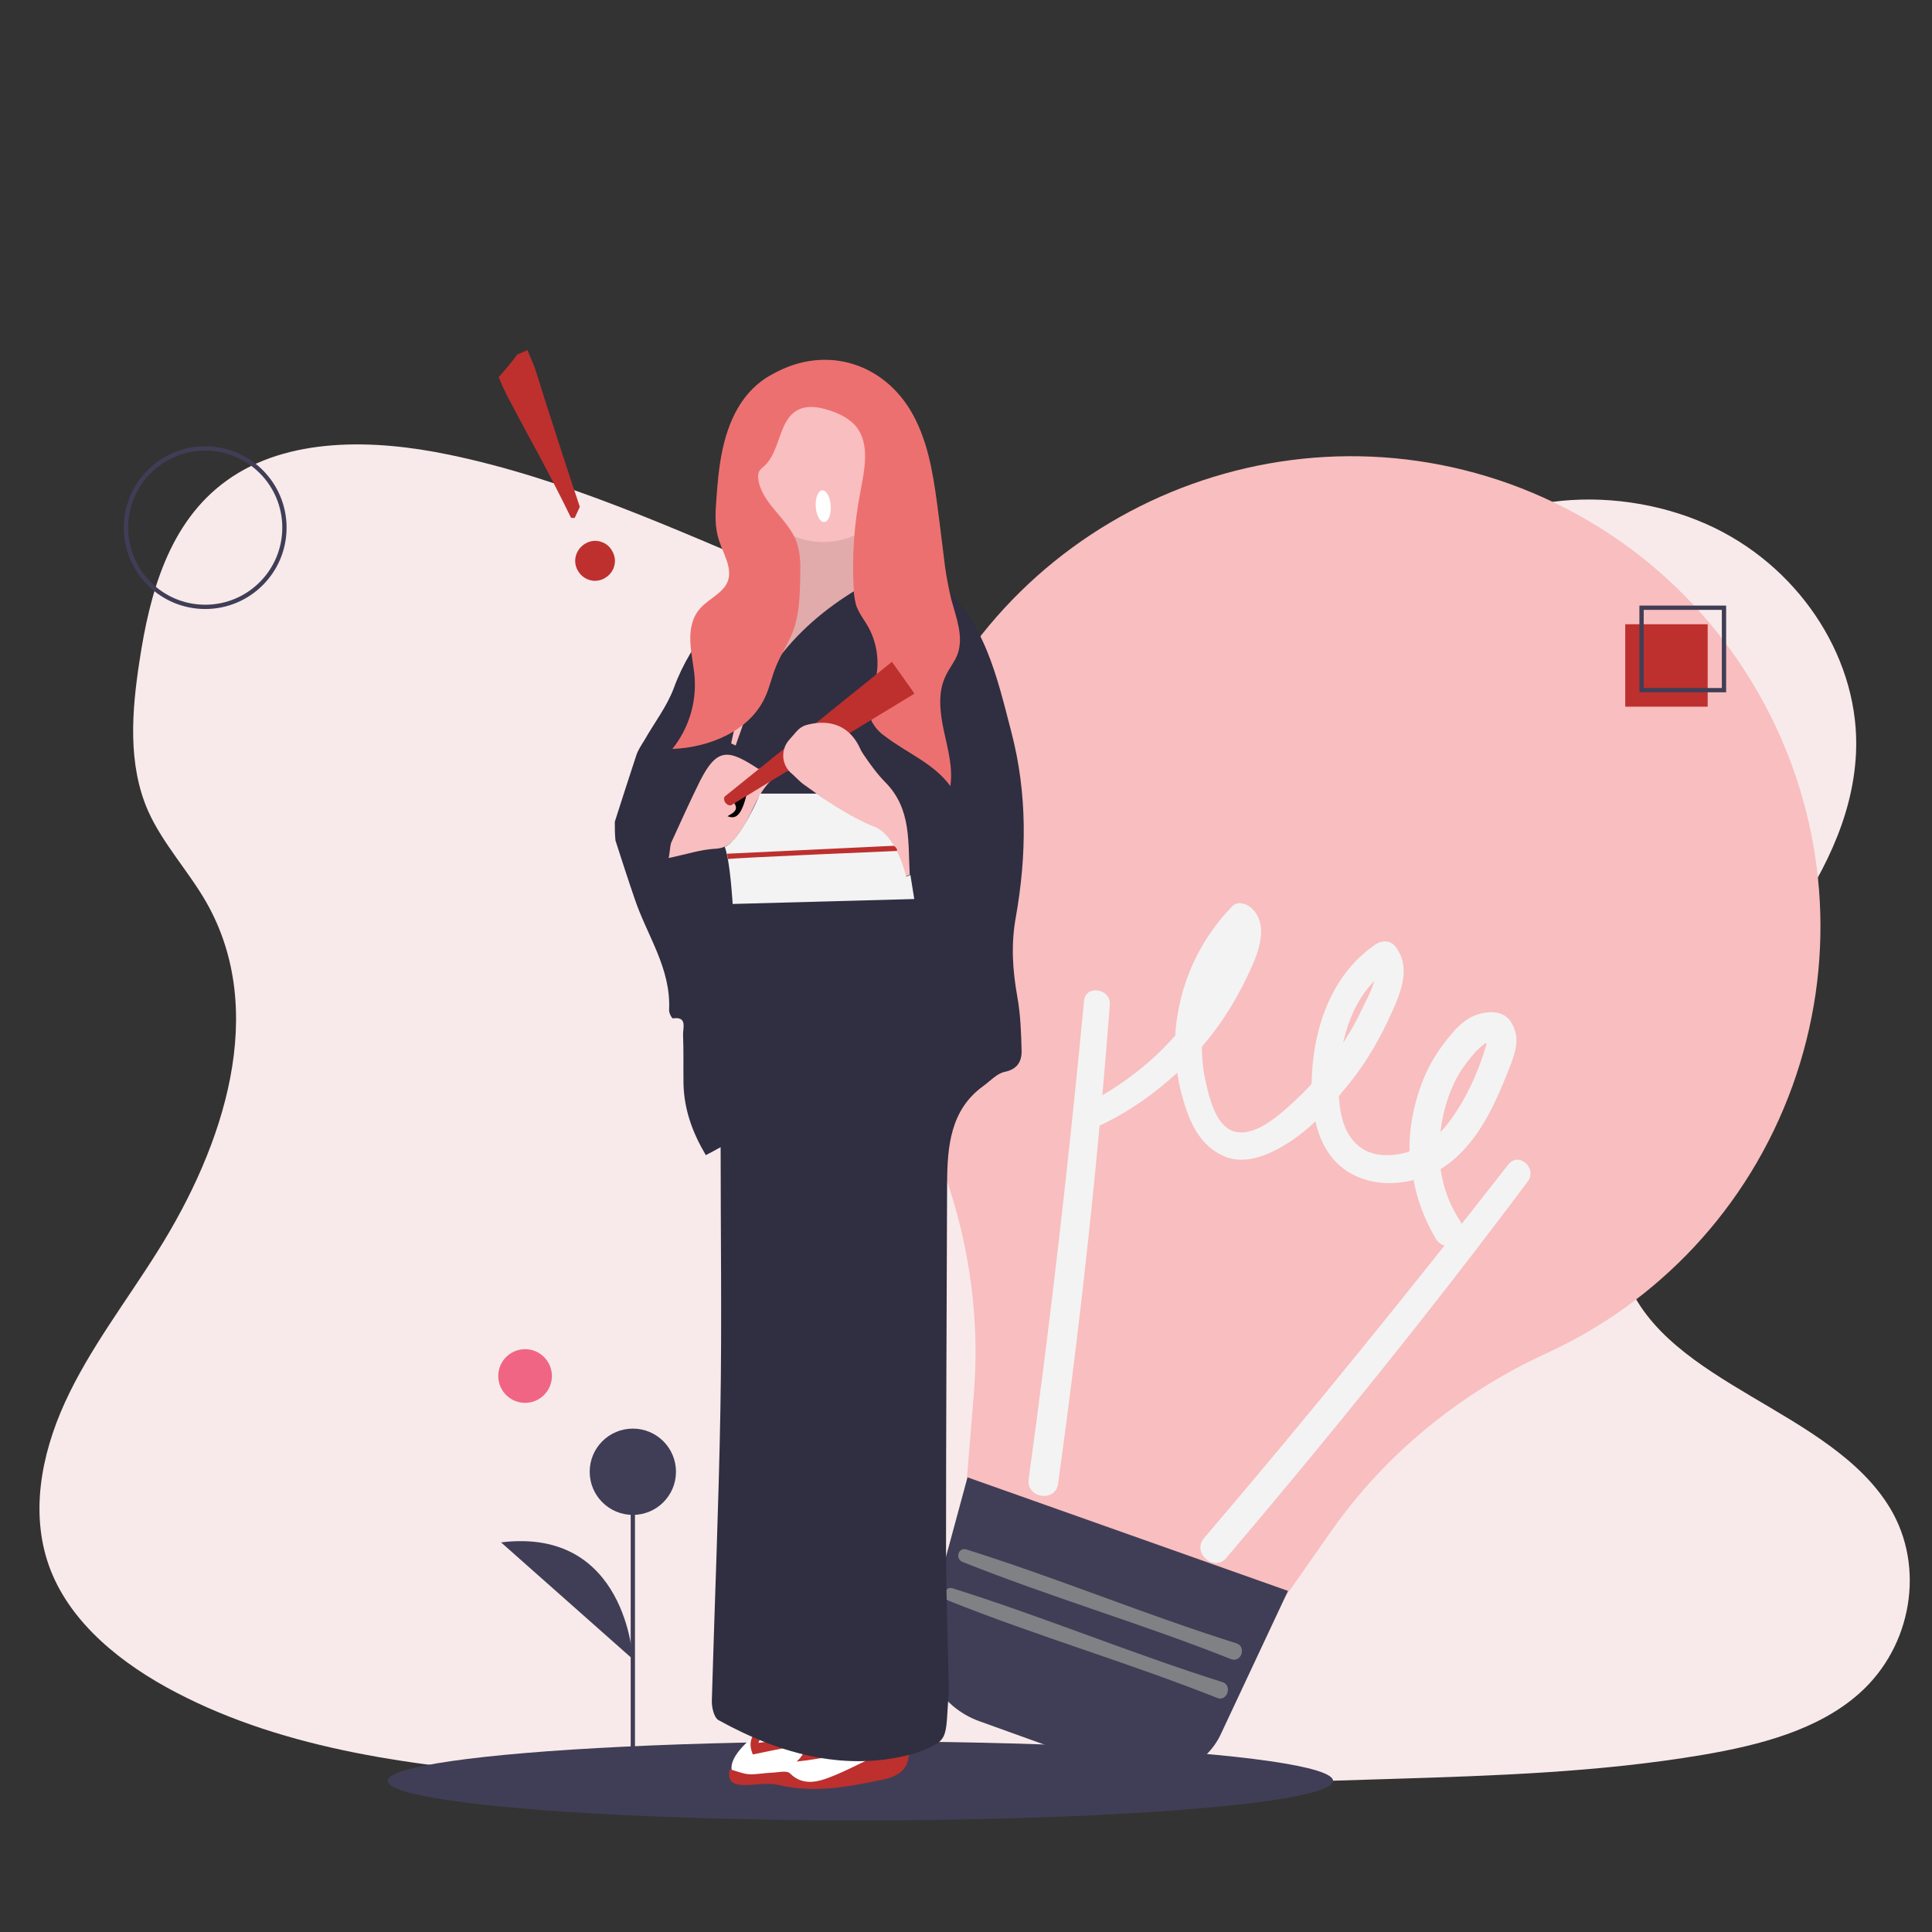 <?xml version="1.0" encoding="utf-8"?>
<!-- Generator: Adobe Illustrator 19.2.1, SVG Export Plug-In . SVG Version: 6.00 Build 0)  -->
<svg version="1.1" id="Layer_1" xmlns="http://www.w3.org/2000/svg" xmlns:xlink="http://www.w3.org/1999/xlink" x="0px" y="0px"
	 viewBox="0 0 900 900" style="enable-background:new 0 0 900 900;" xml:space="preserve">
<rect x="0" y="0" width="900" height="900" fill="#333333" stroke="none"/>
<style type="text/css">
	.st0{fill:#F8EAEA;}
	.st1{fill:#F9BEBF;}
	.st2{fill:#403E56;}
	.st3{fill:#808184;}
	.st4{fill:#F3F3F3;}
	.st5{fill:none;stroke:#403E56;stroke-width:2;stroke-miterlimit:10;}
	.st6{fill:#BD302E;}
	.st7{fill:#FFFFFF;}
	.st8{opacity:0.1;fill:#010101;enable-background:new    ;}
	.st9{fill:#302E41;}
	.st10{fill:#ED7070;}
	.st11{fill:#010101;}
	.st12{fill:#F16584;}
</style>
<path class="st0" d="M524.6,310.4c-55.8-2.1-109.1-21.4-159.9-42.7s-101.1-44.6-155.6-55.9c-35-7.3-75.2-8.3-103.4,12
	c-27.2,19.5-36,53-40.7,84c-3.6,23.4-5.6,48.1,4,70c6.8,15.2,18.8,28,27.1,42.5c28.9,50.7,8.4,113.3-22.8,162.8
	c-14.6,23.3-31.7,45.4-43,70.1s-16.6,53-6.7,78.3c9.8,25,33.2,43.8,58.6,57c51.5,26.9,112.2,34.5,171.4,38.9
	c131,9.7,262.7,5.4,394.2,1.3c48.6-1.5,97.4-3.1,145.3-11.2c26.5-4.5,54-11.6,73.2-28.8c24.4-21.8,30.6-58.8,14.2-86.1
	c-27.6-45.9-103.5-57.3-122.8-106.5c-10.6-27.1,0.2-57.3,15.7-82.4c33-54,88.3-101.2,91.2-162.9c2-42.3-24.6-84.7-65.7-104.8
	c-43.1-21-102.8-18.3-134.7,16.4C631.4,298.4,573.9,312.2,524.6,310.4z"/>
<g>
	<path class="st1" d="M835,505.9c41-113.8-17.9-239.2-131.5-280.4c-113.8-41-239.9,18.4-280.6,132.2c-20.2,56.6-15.7,116,7.8,166.4
		c18.3,39.3,26.5,82.5,22.9,125.8l-5.5,67.4l135,48.8l36.8-52.5c25.4-36.3,60.3-64.7,100.5-83.2C771.8,606.9,814.2,563.4,835,505.9z
		"/>
	<path class="st2" d="M522,825.5l-65.8-23.7c-18.7-6.7-29.6-26.3-24.3-44.2l18.8-69.4L600,741.1l-31,66.1
		C561.5,824.2,540.7,832.2,522,825.5z"/>
	<path class="st3" d="M575.9,765.5c-42.3-13.3-83.4-30.4-125.7-43.7c-3.8-1.2-5.4,4.4-1.8,5.8c41.2,16.5,83.9,28.9,125.1,45.3
		C578.3,774.7,580.8,767,575.9,765.5z"/>
	<path class="st3" d="M569.5,783.6c-42.3-13.3-83.4-30.4-125.7-43.7c-3.8-1.2-5.4,4.4-1.8,5.8c41.2,16.5,83.9,28.9,125.1,45.3
		C571.7,792.8,574.2,785.1,569.5,783.6z"/>
	<g>
		<path class="st4" d="M680,568.5c-4.8-7.3-7.7-15.4-8.9-23.9c10.8-6.6,18.6-17.8,24.1-28.8c3.3-6.7,6.2-13.7,8.9-20.8
			c2.5-6.8,3.8-12.9-0.5-19.3c-3.8-5.6-11.9-4.7-17.2-2.4c-6.1,2.7-10.8,8.8-14.6,13.9c-7.8,10.4-12.2,22.9-14.3,35.7
			c-0.7,4.5-1,9-0.9,13.5c-3.8,1.3-7.7,1.8-11.8,1.7c-12.6-0.5-18.8-10-20.5-21.6c-0.2-1.8-0.5-3.8-0.6-5.9c1.7-2.1,3.5-4.2,5.1-6.2
			c8-10,14.4-21.2,19.6-32.9c4.4-9.7,9-21.3,1.5-30.7c-2.4-3-6.3-2.8-9.2-0.8c-21,14.3-29.4,40.2-29.7,64.9
			c-4.5,5-9.5,9.6-14.6,13.9c-5.6,4.7-15.7,11.6-23.4,7.5c-7.1-3.8-9.8-15.4-11.4-22.7c-1.2-5.3-1.7-10.6-1.7-16
			c1.8-2.2,3.7-4.4,5.4-6.7c6.9-9,12.5-18.9,17.2-29.2c3.9-8.5,8.6-20.9,0.6-28.6c-2.4-2.2-6.6-3.6-9.2-0.8
			c-15.3,15.8-24.4,36-26.3,57.9c-0.1,0.7-0.1,1.5-0.1,2.2c-11.3,12.8-25.1,23.4-40.2,31.2c-6.8,3.6-1.8,14.1,5.1,10.7
			c13.3-6.3,25.2-14.6,36-24.6c0.6,4.2,1.5,8.3,2.7,12.3c3.1,11.1,8.1,22,19.3,26.7c10.4,4.4,22.2-1.4,30.8-7
			c4.2-2.8,8-5.9,11.6-9.3c2.2,10.1,7.4,19.4,17.1,24.6c8.9,4.7,19,5.1,28.6,2.7c1.7,9.3,5.1,18.3,9.8,26.4
			C673,585.7,686,577.4,680,568.5z M640.2,457c-1.4,5.1-4.7,10.7-6,13.6c-2.4,5.3-5.4,10.4-8.5,15.2
			C628.1,474.9,632.8,464.4,640.2,457z M677,505.4c2.2-5,5.4-9.6,8.9-13.7c1.6-2,3.3-3.6,5.2-5.1c0.1-0.1,0.8-0.6,1.4-0.8
			c-0.1,0.3-0.1,0.9-0.3,1.6c-3.8,12.7-9.8,25.8-18,36.3c-1,1.3-2.1,2.5-3.2,3.7C671.9,519.7,673.9,512.2,677,505.4z"/>
		<path class="st4" d="M702.6,542.5c-46,58.9-93.1,117.1-141.7,174c-5.8,6.8,4.6,16,10.4,9.2c48.5-57.1,95.5-115.3,140.3-175.2
			C716.4,544.3,707.5,536.2,702.6,542.5z"/>
		<path class="st4" d="M505,466.2c-7.1,74.5-15.6,148.8-25.8,222.8c-1.3,8.9,12.5,11.1,13.7,2.2c10.3-74.1,18.4-148.5,24.1-223.2
			C517.6,460.5,505.7,458.5,505,466.2z"/>
	</g>
</g>
<ellipse class="st2" cx="400.8" cy="829.6" rx="220.2" ry="18.4"/>
<g>
	<circle class="st5" cx="95.6" cy="245.8" r="36.9"/>
</g>
<rect x="757.1" y="290.8" class="st6" width="38.4" height="38.4"/>
<rect x="764.7" y="283.1" class="st5" width="38.4" height="38.4"/>
<g>
	<path class="st7" d="M352.6,807.7c0,0-13.8,10-11.6,17.4c2.2,7.4,17.9,3.9,17.9,3.9l18.9,2.8l36.5-9l5-24.7l-20.1-13.6
		c0,0-38,10.6-38.3,11.3C360.7,796.5,352.6,807.7,352.6,807.7"/>
	<path class="st6" d="M422.7,808.1c2.1,12,0.5,18.4-11.4,20.9c-16,3.3-31.9,6.5-48.5,2.5c-5.4-1.3-11.4,0.3-17.2,0
		c-3.5-0.2-7-1.3-5.6-7.3c3.1,0.8,5.9,2.1,8.9,2.3c3.5,0.2,7-0.6,10.5-0.7c3-0.1,7.1-1.2,8.6,0.3c5.2,5.2,11.2,4.4,16.7,2.5
		c7.6-2.7,14.8-6.6,22.1-10c-0.3-1.2-0.6-2.2-0.9-3.3c-10.4,1.2-24.1,4.2-34.8,5.3c6.5-6,1.7-7.5-2.5-6.8
		c-5.8,0.9-11.5,2.2-17.9,3.5c-2.2-5.2-1.3-10.1,5.9-13.7c-1.3,3.2-2.3,5.8-3.3,8.3c10-1.4,19.7-2.8,29.9-4.2
		c-0.9,2-1.6,3.8-2.7,6.1C395.2,812.9,408.8,808.9,422.7,808.1z"/>
	<path class="st1" d="M365.7,235.8c0,0,5.8,40.3-8.1,42.7c-13.8,2.3-25.4,1.2-25.4,2.3s34.6,36.9,34.6,36.9l32.3-2.3l28.8-31.1
		c0,0-26.5-4.6-26.5-20.8c0-16.1-1.2-27.7-1.2-27.7H365.7z"/>
	<path class="st8" d="M365.7,235.8c0,0,5.8,40.3-8.1,42.7c-13.8,2.3-25.4,1.2-25.4,2.3s34.6,36.9,34.6,36.9l32.3-2.3l28.8-31.1
		c0,0-26.5-4.6-26.5-20.8c0-16.1-1.2-27.7-1.2-27.7H365.7z"/>
	<circle class="st1" cx="383.5" cy="216.8" r="35.7"/>
	<polygon class="st1" points="313.1,356.6 306.4,403.4 366.4,387 403.3,434.3 437,410.9 454.2,368.6 427.9,313.3 386.8,313.3 	"/>
	<g id="Layer_2">
		<path class="st9" d="M286.4,382.8c3.3-10.3,6.6-20.6,10-30.9c0.8-2.5,2.4-4.8,3.8-7.1c4.6-8.1,10.5-15.7,13.7-24.3
			c8.3-22.8,24.4-38.5,39.9-54.3c2.5,10.5,5.4,20.6,7.4,31c0.6,2.9-0.9,7-2.8,9.3c-9.1,11.8-14.9,25-17.8,39.8
			c0.7,0.3,1.4,0.7,2.1,1c0.9-2.8,2-5.5,2.9-8.3c12.6-36.7,38.6-58.4,70.8-73.6c7.8-3.7,13.5-0.1,20.1,5.2
			c22.2,17.9,27.9,44.6,34.7,70.7c7.4,28.4,7.1,57.3,2,86c-2.3,12.7-1.5,24.6,0.7,37c1.5,8.3,1.8,16.8,2,25.2
			c0.1,5.1-2.1,8.6-7.8,9.8c-3.7,0.7-6.9,4.4-10.3,6.8c-15,11-16.5,27.8-16.6,45c-0.2,56.7-0.5,113.3-0.5,170
			c0,22.1,0.9,44.2,1.3,66.3c-1.7,23.6,0.6,23.1-15.2,29.2c-31.7,9.2-62.8,0.9-92.1-15.3c-2.1-1.2-3.2-6-3.1-9.1
			c1.3-45.3,3.2-90.6,4-135.9c0.7-40.5,0.1-81,0.1-121.9c-1.6,0.9-4,2.2-6.9,3.7c-6.1-10.3-10.1-21-10.4-33.2
			c-0.1-7.6,0.1-15.3-0.2-22.9c-0.1-3.1,2.1-8.6-4.7-7.6c-0.5,0.1-2-2.7-1.8-4c0.9-19.5-10.4-34.7-16.1-51.9c-3.1-9-6-18-8.9-27
			C286.4,388.5,286.4,385.7,286.4,382.8z M311.5,399.7c8.1-1.7,14.8-3.9,21.4-4.3c6.3-0.2,9-3.8,12.3-8.6
			c6.8-9.6,8.5-23.7,22.2-27.9c2,1.8,4.4,4.6,7.1,6.6c9,6.2,17.8,13.7,27.6,17.8c8.5,3.6,13.8,8.6,16.7,17.4c0.8,2.7,2.1,5.1,3,7.6
			c0.7-0.2,1.3-0.6,2-0.8c-0.9-15.1,0.9-30.6-11.3-43c-7.5-7.6-12.9-17.6-19.4-26.7c4.5-4.3,8.2-7.7,11.9-11.3
			c-0.5-0.8-1-1.7-1.5-2.5c-2.8,1.5-5.6,2.9-8.3,4.4c-7.1,4.3-10.7,16.7-21.4,12.2c-0.5-0.2-1.6,0.2-2.2,1.2
			c-2.4,4-5.9,6.9-7.7,10.3c-3.7,1-6.1,4.8-10.6,6.1c-13.7-8.9-19.1-10.5-27.3,5.8c-4.7,9.5-9,19.1-13.4,28.7
			C312.1,394.4,312.1,396.7,311.5,399.7z"/>
	</g>
	<g id="hair">
		<path class="st10" d="M343.6,190.3c-7.3,12.8-8.9,27.9-9.9,42.5c-0.5,6.3-0.8,12.7,1.2,18.8c2,6.3,6.3,12.8,4.2,19
			c-2.2,6-9.5,8.4-13.5,13.5c-3.5,4.3-4.3,10-4,15.4s1.6,10.7,2,16.3c0.8,12-2.9,23.7-10.4,33.1c17.4-0.7,36-8.4,43.2-24.1
			c2.2-4.7,3.2-9.9,5.2-14.6c2.2-5.4,5.6-10.4,7.7-15.8c3.2-8.3,3.3-17.4,3.5-26.2c0.1-5.3,0.1-10.7-1.7-15.7
			c-4-11-16.6-18.1-17.9-29.6c-0.2-1.3,0-2.5,0.6-3.6c0.6-0.8,1.3-1.5,2.1-2.1c7.8-6.9,6.6-21.6,15.9-26.3c4.2-2.1,9.2-1.4,13.7,0
			c5,1.5,10,3.8,13.3,7.8c6.6,8.2,3.9,20.1,2,30.4c-2.9,15-4,30.2-3.1,45.4c0,2.4,0.5,4.8,1,7.1c1.2,3.8,3.8,7,5.8,10.5
			c3.9,7.1,5.2,15.6,3.6,23.5c-1.4,7-5,14.4-1.8,20.9c1.4,2.4,3.3,4.6,5.6,6.2c10.3,8,23.2,12.9,30.8,23.5c1.3-8.6-1.2-17.3-3-25.7
			c-1.8-8.4-3-17.8,0.8-25.6c1.6-3.5,4.2-6.5,5.5-10c3.1-8.2-0.6-17.3-2.9-25.8c-1.6-6.7-2.8-13.5-3.5-20.3l-2.3-18.4
			c-2-15.2-3.9-30.9-10.7-44.7c-12.7-26.1-41.3-35.9-66.9-21.3C353,177.9,347.5,183.5,343.6,190.3z"/>
		<path class="st4" d="M341.3,421.1l84.6-2.3l-1.8-11.2l-2,0.8c0,0-4.4-20.3-15.9-23.7c-13.6-5.8-25.7-15-25.7-15h-26.4
			c0,0-8.9,21.6-16.5,24.8c0.5,1.2,0.8,2.7,1.2,4.3C340.5,407.2,341.3,421.1,341.3,421.1z"/>
		<g>
			<path class="st6" d="M273.7,252.7c2.3-1,4.6-1,6.9-0.1c2.4,0.9,4,2.7,5.1,5.1c1,2.3,1,4.6,0.1,7c-1,2.4-2.7,4-5,5.1
				c-2.4,1-4.7,1-7,0.1c-2.4-1-4-2.7-5.1-5c-1-2.4-1-4.7-0.1-7C269.6,255.5,271.4,253.7,273.7,252.7z M245.7,163.1l3.2,7.6
				c0.1,0.3,2,6.1,5.5,17.3c5.3,16.6,10.5,32.6,15.7,48.1l-2.4,5.2l-1.7-0.1c-4.5-9.3-11.5-23.1-21.3-40.9l-8.2-15.4
				c-1.5-2.9-2.9-6-4.2-9.2c3.1-3.5,6-6.9,8.6-10.5L245.7,163.1z"/>
		</g>
		
			<ellipse transform="matrix(0.998 -6.291475e-002 6.291475e-002 0.998 -14.075 24.597)" class="st7" cx="383.5" cy="235.8" rx="3.5" ry="7.4"/>
		<path class="st6" d="M416.2,394l-77.6,3.7c0,0,0.6,1.3,0.3,2.5c2.9-0.6,79-3.8,79-3.8S418,394.7,416.2,394z"/>
	</g>
	<g id="quạt">
		<path class="st11" d="M338.9,380.2c2.7-1.5,5.6-3,2.8-6.5c1.7-1.2,3.5-2.3,6.3-4.3C345.6,379.2,343.2,382,338.9,380.2z"/>
		<path class="st6" d="M337.9,373.9L337.9,373.9c-0.8-1.2-0.8-2.4-0.1-3l77.7-62.6l10.5,14.8l-85.2,51.9
			C339.8,375.5,338.7,374.9,337.9,373.9z"/>
		<path class="st1" d="M371,340.8c1.4-1.6,3.2-2.8,5.2-3.2c6.1-1.6,19.3-3,25.4,13.3c4.8,13-5.2,15-9.6,15.2c-1.2,0.1-2.2,0-3.2-0.3
			l-8.2-2.1c-0.3-0.1-0.6-0.1-0.9-0.2l-5.8-0.9c-2.2-0.3-4.3-1.4-5.9-3l0,0c-4-4-4.2-10.5-0.5-14.8L371,340.8z"/>
	</g>
</g>
<g>
	<circle class="st12" cx="244.6" cy="641" r="12.5"/>
	<line class="st5" x1="294.8" y1="827.2" x2="294.8" y2="685.6"/>
	<circle class="st2" cx="294.8" cy="685.6" r="20.1"/>
	<path class="st2" d="M294.8,772.9c0,0-2.9-61.6-61.4-54.4"/>
</g>
</svg>
